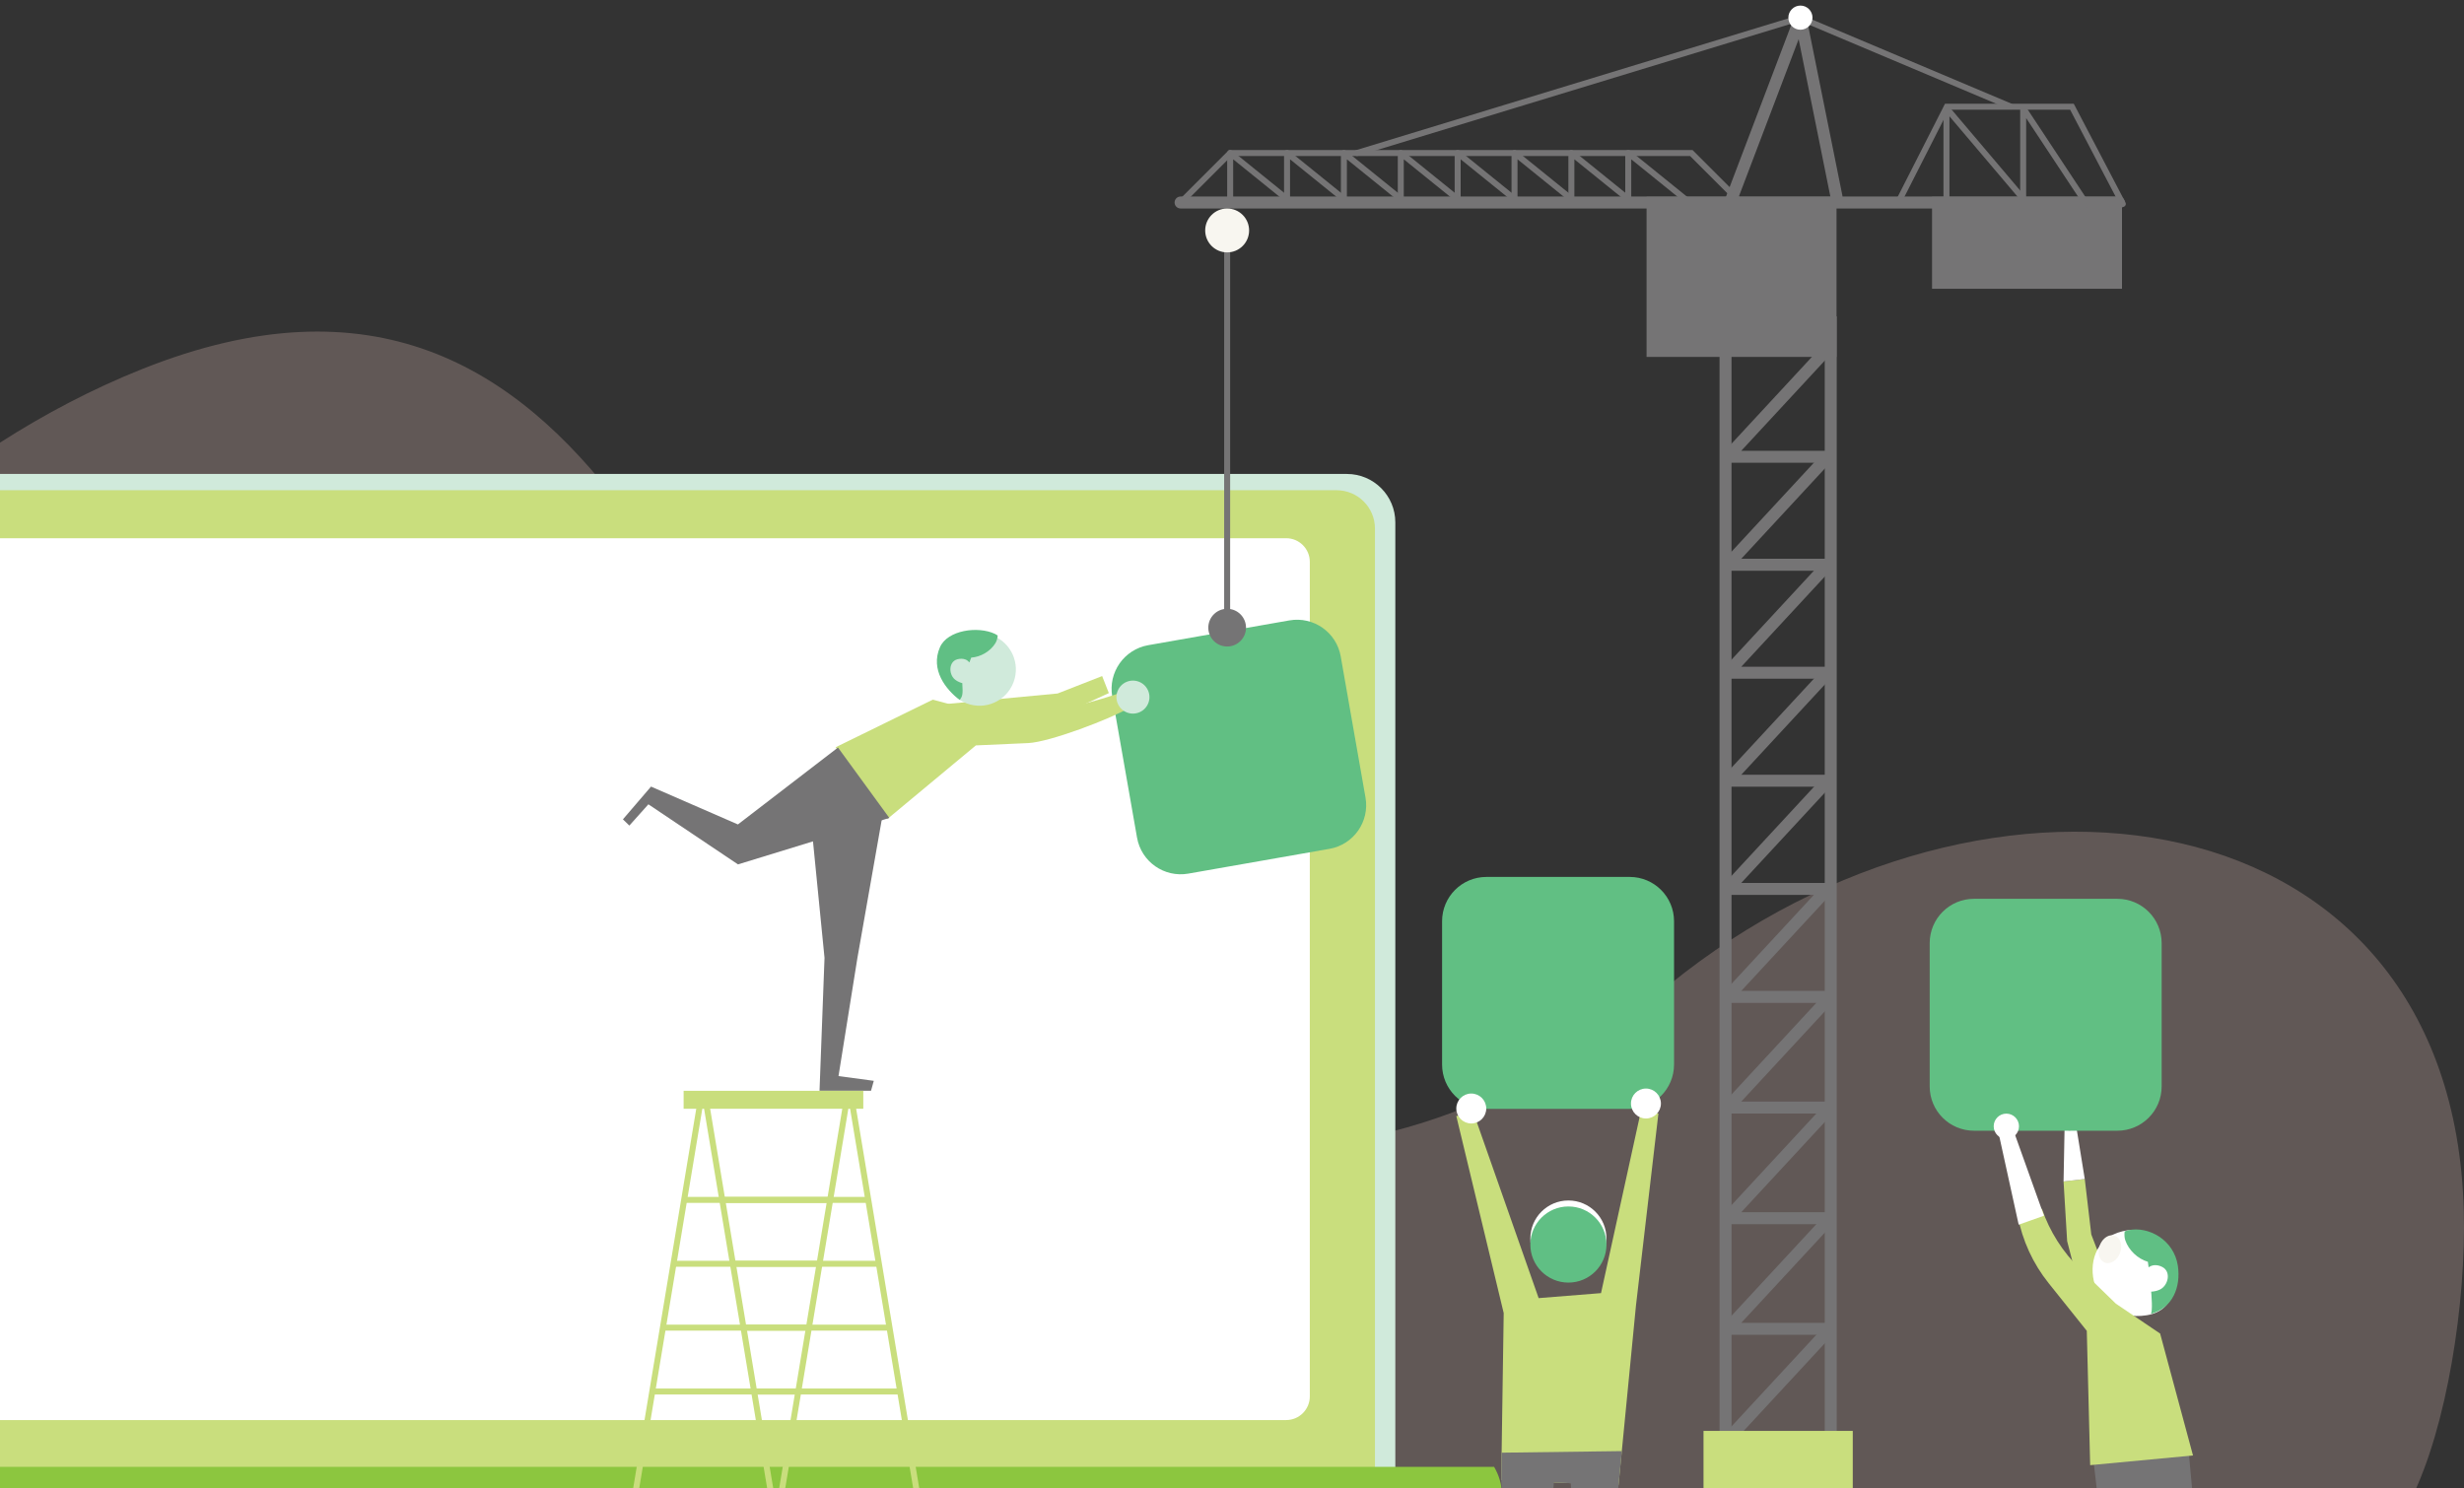<?xml version="1.0" encoding="UTF-8" standalone="no"?>
<!-- Created with Inkscape (http://www.inkscape.org/) -->

<svg
   xmlns:dc="http://purl.org/dc/elements/1.1/"
   xmlns:cc="http://creativecommons.org/ns#"
   xmlns:rdf="http://www.w3.org/1999/02/22-rdf-syntax-ns#"
   xmlns:svg="http://www.w3.org/2000/svg"
   xmlns="http://www.w3.org/2000/svg"
   xmlns:xlink="http://www.w3.org/1999/xlink"
   xmlns:sodipodi="http://sodipodi.sourceforge.net/DTD/sodipodi-0.dtd"
   xmlns:inkscape="http://www.inkscape.org/namespaces/inkscape"
   width="440.712"
   height="266.232"
   viewBox="0 0 440.712 266.232"
   id="svg2"
   version="1.1"
   inkscape:version="0.91 r13725"
   sodipodi:docname="graphic-6.svg">
  <rect x="0" y="0" width="440.712" height="266.232" fill="#333333" stroke="none"/>
  <defs
     id="defs4">
    <clipPath
       clipPathUnits="userSpaceOnUse"
       id="clipPath80">
      <path
         d="m 471.224,2000.53 47.741,0 0,-10.23 -47.741,0 0,10.23 z"
         id="path82"
         inkscape:connector-curvature="0" />
    </clipPath>
    <clipPath
       clipPathUnits="userSpaceOnUse"
       id="clipPath96">
      <path
         d="m 524.665,1986.71 83.839,0 0,-17.96 -83.839,0 0,17.96 z"
         id="path98"
         inkscape:connector-curvature="0" />
    </clipPath>
    <clipPath
       clipPathUnits="userSpaceOnUse"
       id="clipPath2632">
      <path
         d="m -39.268,2045.85 176.272,0 0,-37.78 -176.272,0 0,37.78 z"
         id="path2634"
         inkscape:connector-curvature="0" />
    </clipPath>
    <clipPath
       clipPathUnits="userSpaceOnUse"
       id="clipPath2648">
      <path
         d="m 448.711,2119.59 117.353,0 0,-25.15 -117.353,0 0,25.15 z"
         id="path2650"
         inkscape:connector-curvature="0" />
    </clipPath>
    <clipPath
       clipPathUnits="userSpaceOnUse"
       id="clipPath2664">
      <path
         d="m 78.706,2168.26 117.353,0 0,-25.15 -117.353,0 0,25.15 z"
         id="path2666"
         inkscape:connector-curvature="0" />
    </clipPath>
    <clipPath
       clipPathUnits="userSpaceOnUse"
       id="clipPath2680">
      <path
         d="m 247.766,2056.98 59.502,0 0,-12.75 -59.502,0 0,12.75 z"
         id="path2682"
         inkscape:connector-curvature="0" />
    </clipPath>
    <clipPath
       clipPathUnits="userSpaceOnUse"
       id="clipPath150">
      <path
         d="m 384.619,1909.95 147.3,0 0,-89.34 -147.3,0 0,89.34 z"
         id="path152"
         inkscape:connector-curvature="0" />
    </clipPath>
    <clipPath
       clipPathUnits="userSpaceOnUse"
       id="clipPath166">
      <path
         d="m 389.698,1927.26 161.599,0 0,-102.5 -161.599,0 0,102.5 z"
         id="path168"
         inkscape:connector-curvature="0" />
    </clipPath>
    <clipPath
       clipPathUnits="userSpaceOnUse"
       id="clipPath528">
      <path
         d="m 469.139,1892.81 38.988,0 0,-35.46 -38.988,0 0,35.46 z"
         id="path530"
         inkscape:connector-curvature="0" />
    </clipPath>
    <clipPath
       clipPathUnits="userSpaceOnUse"
       id="clipPath900">
      <path
         d="m 67.123,1496.35 12.295,0 0,-14.44 -12.295,0 0,14.44 z"
         id="path902"
         inkscape:connector-curvature="0" />
    </clipPath>
    <clipPath
       clipPathUnits="userSpaceOnUse"
       id="clipPath928">
      <path
         d="m 79.229,1482.75 12.295,0 0,-10.54 -12.295,0 0,10.54 z"
         id="path930"
         inkscape:connector-curvature="0" />
    </clipPath>
    <clipPath
       clipPathUnits="userSpaceOnUse"
       id="clipPath980">
      <path
         d="m 91.227,1496.28 12.295,0 0,-10.54 -12.295,0 0,10.54 z"
         id="path982"
         inkscape:connector-curvature="0" />
    </clipPath>
    <clipPath
       clipPathUnits="userSpaceOnUse"
       id="clipPath1008">
      <path
         d="m 103.009,1482.75 12.294,0 0,-10.54 -12.294,0 0,10.54 z"
         id="path1010"
         inkscape:connector-curvature="0" />
    </clipPath>
    <clipPath
       clipPathUnits="userSpaceOnUse"
       id="clipPath1072">
      <path
         d="m 67.123,1538.39 12.295,0 0,-14.43 -12.295,0 0,14.43 z"
         id="path1074"
         inkscape:connector-curvature="0" />
    </clipPath>
    <clipPath
       clipPathUnits="userSpaceOnUse"
       id="clipPath1100">
      <path
         d="m 79.229,1524.79 12.295,0 0,-10.54 -12.295,0 0,10.54 z"
         id="path1102"
         inkscape:connector-curvature="0" />
    </clipPath>
    <clipPath
       clipPathUnits="userSpaceOnUse"
       id="clipPath1152">
      <path
         d="m 91.227,1538.32 12.295,0 0,-10.54 -12.295,0 0,10.54 z"
         id="path1154"
         inkscape:connector-curvature="0" />
    </clipPath>
    <clipPath
       clipPathUnits="userSpaceOnUse"
       id="clipPath1180">
      <path
         d="m 103.009,1524.79 12.294,0 0,-10.54 -12.294,0 0,10.54 z"
         id="path1182"
         inkscape:connector-curvature="0" />
    </clipPath>
    <clipPath
       clipPathUnits="userSpaceOnUse"
       id="clipPath1244">
      <path
         d="m 67.123,1580.44 12.295,0 0,-14.44 -12.295,0 0,14.44 z"
         id="path1246"
         inkscape:connector-curvature="0" />
    </clipPath>
    <clipPath
       clipPathUnits="userSpaceOnUse"
       id="clipPath1272">
      <path
         d="m 79.229,1566.84 12.295,0 0,-10.54 -12.295,0 0,10.54 z"
         id="path1274"
         inkscape:connector-curvature="0" />
    </clipPath>
    <clipPath
       clipPathUnits="userSpaceOnUse"
       id="clipPath1324">
      <path
         d="m 91.227,1580.36 12.295,0 0,-10.54 -12.295,0 0,10.54 z"
         id="path1326"
         inkscape:connector-curvature="0" />
    </clipPath>
    <clipPath
       clipPathUnits="userSpaceOnUse"
       id="clipPath1352">
      <path
         d="m 103.009,1566.84 12.294,0 0,-10.54 -12.294,0 0,10.54 z"
         id="path1354"
         inkscape:connector-curvature="0" />
    </clipPath>
    <clipPath
       clipPathUnits="userSpaceOnUse"
       id="clipPath900-3">
      <path
         d="m 67.123,1496.35 12.295,0 0,-14.44 -12.295,0 0,14.44 z"
         id="path902-6"
         inkscape:connector-curvature="0" />
    </clipPath>
    <clipPath
       clipPathUnits="userSpaceOnUse"
       id="clipPath928-7">
      <path
         d="m 79.229,1482.75 12.295,0 0,-10.54 -12.295,0 0,10.54 z"
         id="path930-5"
         inkscape:connector-curvature="0" />
    </clipPath>
    <clipPath
       clipPathUnits="userSpaceOnUse"
       id="clipPath980-3">
      <path
         d="m 91.227,1496.28 12.295,0 0,-10.54 -12.295,0 0,10.54 z"
         id="path982-5"
         inkscape:connector-curvature="0" />
    </clipPath>
    <clipPath
       clipPathUnits="userSpaceOnUse"
       id="clipPath1008-6">
      <path
         d="m 103.009,1482.75 12.294,0 0,-10.54 -12.294,0 0,10.54 z"
         id="path1010-2"
         inkscape:connector-curvature="0" />
    </clipPath>
    <clipPath
       clipPathUnits="userSpaceOnUse"
       id="clipPath1072-9">
      <path
         d="m 67.123,1538.39 12.295,0 0,-14.43 -12.295,0 0,14.43 z"
         id="path1074-1"
         inkscape:connector-curvature="0" />
    </clipPath>
    <clipPath
       clipPathUnits="userSpaceOnUse"
       id="clipPath1100-2">
      <path
         d="m 79.229,1524.79 12.295,0 0,-10.54 -12.295,0 0,10.54 z"
         id="path1102-7"
         inkscape:connector-curvature="0" />
    </clipPath>
    <clipPath
       clipPathUnits="userSpaceOnUse"
       id="clipPath1152-0">
      <path
         d="m 91.227,1538.32 12.295,0 0,-10.54 -12.295,0 0,10.54 z"
         id="path1154-9"
         inkscape:connector-curvature="0" />
    </clipPath>
    <clipPath
       clipPathUnits="userSpaceOnUse"
       id="clipPath1180-3">
      <path
         d="m 103.009,1524.79 12.294,0 0,-10.54 -12.294,0 0,10.54 z"
         id="path1182-6"
         inkscape:connector-curvature="0" />
    </clipPath>
    <clipPath
       clipPathUnits="userSpaceOnUse"
       id="clipPath1244-0">
      <path
         d="m 67.123,1580.44 12.295,0 0,-14.44 -12.295,0 0,14.44 z"
         id="path1246-6"
         inkscape:connector-curvature="0" />
    </clipPath>
    <clipPath
       clipPathUnits="userSpaceOnUse"
       id="clipPath1272-2">
      <path
         d="m 79.229,1566.84 12.295,0 0,-10.54 -12.295,0 0,10.54 z"
         id="path1274-6"
         inkscape:connector-curvature="0" />
    </clipPath>
    <clipPath
       clipPathUnits="userSpaceOnUse"
       id="clipPath1324-1">
      <path
         d="m 91.227,1580.36 12.295,0 0,-10.54 -12.295,0 0,10.54 z"
         id="path1326-8"
         inkscape:connector-curvature="0" />
    </clipPath>
    <clipPath
       clipPathUnits="userSpaceOnUse"
       id="clipPath1352-7">
      <path
         d="m 103.009,1566.84 12.294,0 0,-10.54 -12.294,0 0,10.54 z"
         id="path1354-9"
         inkscape:connector-curvature="0" />
    </clipPath>
    <clipPath
       clipPathUnits="userSpaceOnUse"
       id="clipPath2028">
      <path
         d="m 23.322,901.715 317.174,0 0,203.501 -317.174,0 0,-203.501 z"
         id="path2030"
         inkscape:connector-curvature="0" />
    </clipPath>
    <clipPath
       clipPathUnits="userSpaceOnUse"
       id="clipPath1522">
      <path
         d="m 569.122,665.336 c -3.744,-1.143 -6.744,-3.948 -9.265,-6.94 l 0,0 c -2.522,-2.994 -4.727,-6.279 -7.624,-8.913 l 0,0 c -3.799,-3.45 -8.831,-5.853 -11.162,-10.425 l 0,0 c -2.497,-4.9 -1.247,-11.171 -4.133,-15.852 l 0,0 c -2.425,-3.935 -7.135,-5.735 -10.602,-8.794 l 0,0 c -5.013,-4.422 -7.207,-11.793 -5.429,-18.238 l 0,0 c 1.779,-6.445 6.558,-13.189 13.129,-14.416 l 0,0 c 4.767,-6.29 13.641,-9.121 21.17,-6.752 l 0,0 c 7.526,2.37 13.181,9.772 13.485,17.659 l 0,0 c 0.128,3.313 -0.572,6.797 0.742,9.843 l 0,0 c 2.1,4.879 8.388,6.553 11.305,10.992 l 0,0 c 2.785,4.242 1.822,9.885 0.169,14.683 l 0,0 c -1.652,4.8 -3.928,9.638 -3.453,14.693 l 0,0 c 0.314,3.343 1.817,6.441 2.762,9.661 l 0,0 c 0.948,3.222 1.272,6.934 -0.582,9.733 l 0,0 c -1.58,2.383 -4.463,3.53 -7.362,3.53 l 0,0 c -1.069,0 -2.141,-0.156 -3.15,-0.464"
         id="path1524"
         inkscape:connector-curvature="0" />
    </clipPath>
    <linearGradient
       x1="0"
       y1="0"
       x2="1"
       y2="0"
       gradientUnits="userSpaceOnUse"
       gradientTransform="matrix(62.203,0,0,-62.203,520.297,619.987)"
       spreadMethod="pad"
       id="linearGradient1530">
      <stop
         style="stop-opacity:1;stop-color:#99d2aa"
         offset="0"
         id="stop1532" />
      <stop
         style="stop-opacity:1;stop-color:#6cc5a6"
         offset="1"
         id="stop1534" />
    </linearGradient>
    <clipPath
       clipPathUnits="userSpaceOnUse"
       id="clipPath2248">
      <path
         d="m 316.012,622.07 c -14.913,-7.101 -24.588,-26.299 -24.033,-43.11 l 0,0 259.194,0.081 c -1.336,11.793 -5.641,21.796 -14.218,29.795 l 0,0 c -8.579,8.001 -21.591,11.507 -32.277,6.864 l 0,0 c -10.777,-4.682 -18.584,-16.814 -30.286,-17.185 l 0,0 c -6.207,-0.195 -12.081,3.13 -18.286,3.291 l 0,0 c -3.852,0.099 -7.627,-1.02 -11.383,-2.139 l 0,0 c -4.516,-1.344 -9.006,-2.69 -13.575,-1.917 l 0,0 c -11.302,1.907 -18.752,16.045 -30.187,15.372 l 0,0 c -8.57,-0.504 -15.451,-9.521 -23.982,-8.523 l 0,0 c -6.088,0.713 -10.328,6.227 -14.883,10.42 l 0,0 c -7.752,7.134 -18.201,10.91 -28.612,10.91 l 0,0 c -6.012,0 -12.012,-1.259 -17.472,-3.859"
         id="path2250"
         inkscape:connector-curvature="0" />
    </clipPath>
    <mask
       maskUnits="userSpaceOnUse"
       x="0"
       y="0"
       width="1"
       height="1"
       id="mask2268">
      <g
         id="g2270">
        <g
           clip-path="url(#clipPath2256)"
           id="g2272">
          <g
             id="g2274">
            <g
               id="g2276">
              <path
                 d="m -32768,32767 65535,0 0,-65535 -65535,0 0,65535 z"
                 style="fill:url(#linearGradient2260);stroke:none"
                 id="path2278"
                 inkscape:connector-curvature="0" />
            </g>
          </g>
        </g>
      </g>
    </mask>
    <clipPath
       clipPathUnits="userSpaceOnUse"
       id="clipPath2256">
      <path
         d="m -32768,32767 65535,0 0,-65535 -65535,0 0,65535 z"
         id="path2258"
         inkscape:connector-curvature="0" />
    </clipPath>
    <linearGradient
       x1="0"
       y1="0"
       x2="1"
       y2="0"
       gradientUnits="userSpaceOnUse"
       gradientTransform="matrix(-2.978,-52.116,-52.116,2.978,424.921,639.052)"
       spreadMethod="pad"
       id="linearGradient2260">
      <stop
         style="stop-opacity:0;stop-color:#ffffff"
         offset="0"
         id="stop2262" />
      <stop
         style="stop-opacity:1;stop-color:#ffffff"
         offset="0.999"
         id="stop2264" />
      <stop
         style="stop-opacity:1;stop-color:#ffffff"
         offset="1"
         id="stop2266" />
    </linearGradient>
    <clipPath
       clipPathUnits="userSpaceOnUse"
       id="clipPath2298">
      <path
         d="m 0,2176.962 595.276,0 L 595.276,0 0,0 0,2176.962 Z"
         id="path2300"
         inkscape:connector-curvature="0" />
    </clipPath>
    <clipPath
       clipPathUnits="userSpaceOnUse"
       id="clipPath2306">
      <path
         d="m 297.79,645.159 253.405,0 0,-66.118 -253.405,0 0,66.118 z"
         id="path2308"
         inkscape:connector-curvature="0" />
    </clipPath>
    <clipPath
       clipPathUnits="userSpaceOnUse"
       id="clipPath2310">
      <path
         d="m 551.173,579.041 c 0.544,22.843 -8.71,51.226 -23.29,60.874 -14.58,9.649 -33.095,5.712 -45.047,-9.58 -4.453,-5.697 -8.598,-13.189 -14.55,-14.156 -8.338,-1.358 -15.064,10.892 -23.443,11.579 -11.176,0.914 -18.46,-18.296 -29.505,-20.888 -8.184,-1.92 -16.106,5.81 -24.397,5.512 -6.067,-0.219 -11.809,-4.736 -17.876,-4.471 -11.441,0.503 -19.071,16.988 -29.606,23.35 -10.445,6.307 -23.165,1.544 -31.551,-9.325 -8.386,-10.87 -12.813,-26.873 -14.118,-42.895 l 253.383,0 z"
         id="path2312"
         inkscape:connector-curvature="0" />
    </clipPath>
    <mask
       maskUnits="userSpaceOnUse"
       x="0"
       y="0"
       width="1"
       height="1"
       id="mask2326">
      <g
         id="g2328">
        <g
           clip-path="url(#clipPath2314)"
           id="g2330">
          <g
             id="g2332">
            <g
               id="g2334">
              <path
                 d="m -32768,32767 65535,0 0,-65535 -65535,0 0,65535 z"
                 style="fill:url(#linearGradient2318);stroke:none"
                 id="path2336"
                 inkscape:connector-curvature="0" />
            </g>
          </g>
        </g>
      </g>
    </mask>
    <clipPath
       clipPathUnits="userSpaceOnUse"
       id="clipPath2314">
      <path
         d="m -32768,32767 65535,0 0,-65535 -65535,0 0,65535 z"
         id="path2316"
         inkscape:connector-curvature="0" />
    </clipPath>
    <linearGradient
       x1="0"
       y1="0"
       x2="1"
       y2="0"
       gradientUnits="userSpaceOnUse"
       gradientTransform="matrix(253.406,0,0,-253.406,297.79,612.1)"
       spreadMethod="pad"
       id="linearGradient2318">
      <stop
         style="stop-opacity:0;stop-color:#ffffff"
         offset="0"
         id="stop2320" />
      <stop
         style="stop-opacity:1;stop-color:#ffffff"
         offset="0.999"
         id="stop2322" />
      <stop
         style="stop-opacity:1;stop-color:#ffffff"
         offset="1"
         id="stop2324" />
    </linearGradient>
    <linearGradient
       x1="0"
       y1="0"
       x2="1"
       y2="0"
       gradientUnits="userSpaceOnUse"
       gradientTransform="matrix(316.757,0,0,316.757,34.377,980.028)"
       spreadMethod="pad"
       id="linearGradient2338"
       xlink:href="#linearGradient2404">
      <stop
         style="stop-opacity:1;stop-color:#ffffff"
         offset="0"
         id="stop2340" />
      <stop
         style="stop-opacity:1;stop-color:#39b54a"
         offset="0.999"
         id="stop2342" />
      <stop
         style="stop-opacity:1;stop-color:#39b54a"
         offset="1"
         id="stop2344" />
    </linearGradient>
    <clipPath
       clipPathUnits="userSpaceOnUse"
       id="clipPath2368">
      <path
         d="m 396.283,725.782 -4.556,-149.195 33.819,0 -5.317,150.264 -23.946,-1.069 z"
         id="path2370"
         inkscape:connector-curvature="0" />
    </clipPath>
    <mask
       maskUnits="userSpaceOnUse"
       x="0"
       y="0"
       width="1"
       height="1"
       id="mask2388">
      <g
         id="g2390">
        <g
           clip-path="url(#clipPath2376)"
           id="g2392">
          <g
             id="g2394">
            <g
               id="g2396">
              <path
                 d="m -32768,32767 65535,0 0,-65535 -65535,0 0,65535 z"
                 style="fill:url(#linearGradient2380);stroke:none"
                 id="path2398"
                 inkscape:connector-curvature="0" />
            </g>
          </g>
        </g>
      </g>
    </mask>
    <clipPath
       clipPathUnits="userSpaceOnUse"
       id="clipPath2376">
      <path
         d="m -32768,32767 65535,0 0,-65535 -65535,0 0,65535 z"
         id="path2378"
         inkscape:connector-curvature="0" />
    </clipPath>
    <linearGradient
       x1="0"
       y1="0"
       x2="1"
       y2="0"
       gradientUnits="userSpaceOnUse"
       gradientTransform="matrix(6.69,95.329,95.329,-6.69,405.441,573.194)"
       spreadMethod="pad"
       id="linearGradient2380">
      <stop
         style="stop-opacity:0;stop-color:#ffffff"
         offset="0"
         id="stop2382" />
      <stop
         style="stop-opacity:1;stop-color:#ffffff"
         offset="0.999"
         id="stop2384" />
      <stop
         style="stop-opacity:1;stop-color:#ffffff"
         offset="1"
         id="stop2386" />
    </linearGradient>
    <linearGradient
       x1="0"
       y1="0"
       x2="1"
       y2="0"
       gradientUnits="userSpaceOnUse"
       gradientTransform="matrix(8.362,-119.161,119.161,8.362,168.941,1028.66)"
       spreadMethod="pad"
       id="linearGradient2404">
      <stop
         style="stop-opacity:1;stop-color:#ffffff"
         offset="0"
         id="stop2406" />
      <stop
         style="stop-opacity:1;stop-color:#c1dc7e"
         offset="0.999"
         id="stop2408" />
      <stop
         style="stop-opacity:1;stop-color:#c1dc7e"
         offset="1"
         id="stop2410" />
    </linearGradient>
    <clipPath
       clipPathUnits="userSpaceOnUse"
       id="clipPath2418">
      <path
         d="m 397.708,731.286 c 0,0 2.365,-27.327 11.458,-32.171 l 0,0 c 0,0 6.978,4.262 10.503,32.171 l 0,0 -21.961,0 z"
         id="path2420"
         inkscape:connector-curvature="0" />
    </clipPath>
    <linearGradient
       x1="0"
       y1="0"
       x2="1"
       y2="0"
       gradientUnits="userSpaceOnUse"
       gradientTransform="matrix(-1.094,-31.071,-31.071,1.094,408.812,734.781)"
       spreadMethod="pad"
       id="linearGradient2426">
      <stop
         style="stop-opacity:1;stop-color:#fade57"
         offset="0"
         id="stop2428" />
      <stop
         style="stop-opacity:1;stop-color:#fade57"
         offset="0.1"
         id="stop2430" />
      <stop
         style="stop-opacity:1;stop-color:#e86a76"
         offset="1"
         id="stop2432" />
    </linearGradient>
    <clipPath
       clipPathUnits="userSpaceOnUse"
       id="clipPath2440">
      <path
         d="m 0,2176.962 595.276,0 L 595.276,0 0,0 0,2176.962 Z"
         id="path2442"
         inkscape:connector-curvature="0" />
    </clipPath>
    <clipPath
       clipPathUnits="userSpaceOnUse"
       id="clipPath2456">
      <path
         d="m 403.544,843.622 c -8.657,-8.014 -23.59,-27.786 -22.216,-68.083 l 0,0 c 0.089,-2.593 0.473,-5.176 1.124,-7.689 l 0,0 9.479,-36.564 32.712,0 c 0,0 8.364,30.091 10.11,37.769 l 0,0 c 4.461,19.595 -1.872,56.377 -18.823,74.272 l 0,0 c -1.699,1.795 -3.988,2.687 -6.291,2.687 l 0,0 c -2.182,0 -4.376,-0.8 -6.095,-2.392"
         id="path2458"
         inkscape:connector-curvature="0" />
    </clipPath>
    <clipPath
       clipPathUnits="userSpaceOnUse"
       id="clipPath2496">
      <path
         d="m 391.508,733.737 34.618,0 0,-1.456 -34.618,0 0,1.456 z"
         id="path2498"
         inkscape:connector-curvature="0" />
    </clipPath>
    <clipPath
       clipPathUnits="userSpaceOnUse"
       id="clipPath2512">
      <path
         d="m 390.178,736.618 35.45,0 0,-1.382 -35.45,0 0,1.382 z"
         id="path2514"
         inkscape:connector-curvature="0" />
    </clipPath>
    <clipPath
       clipPathUnits="userSpaceOnUse"
       id="clipPath2552">
      <path
         d="m 398.467,797.91 18.172,0 0,-13.233 -18.172,0 0,13.233 z"
         id="path2554"
         inkscape:connector-curvature="0" />
    </clipPath>
    <clipPath
       clipPathUnits="userSpaceOnUse"
       id="clipPath2700">
      <path
         d="m 0,2176.962 595.276,0 L 595.276,0 0,0 0,2176.962 Z"
         id="path2702"
         inkscape:connector-curvature="0" />
    </clipPath>
    <clipPath
       clipPathUnits="userSpaceOnUse"
       id="clipPath2220">
      <path
         d="m 0,2176.962 595.276,0 L 595.276,0 0,0 0,2176.962 Z"
         id="path2222"
         inkscape:connector-curvature="0" />
    </clipPath>
  </defs>
  <sodipodi:namedview
     id="base"
     pagecolor="#ffffff"
     bordercolor="#666666"
     borderopacity="1.0"
     inkscape:pageopacity="0.0"
     inkscape:pageshadow="2"
     inkscape:zoom="0.98994949"
     inkscape:cx="218.89774"
     inkscape:cy="67.284278"
     inkscape:document-units="px"
     inkscape:current-layer="layer1"
     showgrid="false"
     units="px"
     inkscape:window-width="1873"
     inkscape:window-height="1056"
     inkscape:window-x="47"
     inkscape:window-y="24"
     inkscape:window-maximized="1" />
  <g
     inkscape:label="Layer 1"
     inkscape:groupmode="layer"
     id="layer1"
     transform="translate(0,-786.13)">
    <g
       id="g2494"
       transform="matrix(1.25,0,0,-1.25,-337.86,1745.153)" />
    <g
       id="g2510"
       transform="matrix(1.25,0,0,-1.25,-337.86,1745.153)" />
    <g
       id="g2550"
       transform="matrix(1.25,0,0,-1.25,-337.86,1745.153)" />
    <g
       transform="matrix(1.25,0,0,-1.25,3.7671463e-5,1425.337)"
       id="g14860">
      <g
         style="fill:#615856;fill-opacity:1"
         transform="translate(352.538,338.133)"
         id="g1570">
        <path
           inkscape:connector-curvature="0"
           id="path1572"
           style="fill:#615856;fill-opacity:1;fill-rule:nonzero;stroke:none"
           d="m 0,0 c -1.647,59.948 -68.087,69.331 -113.661,32.32 -45.574,-37.011 -89.501,-26.064 -113.111,5.213 -23.611,31.277 -39.348,109.28 -105.425,82.884 -7.13,-2.849 -13.908,-6.41 -20.341,-10.53 l 0,-150.651 344.998,-0.54 C -2.42,-31.043 0.362,-13.177 0,0" />
      </g>
      <g
         id="g2216">
        <g
           clip-path="url(#clipPath2220)"
           id="g2218">
          <g
             transform="translate(192.726,293.288)"
             id="g2224">
            <path
               inkscape:connector-curvature="0"
               id="path2226"
               style="fill:#d0eadb;fill-opacity:1;fill-rule:nonzero;stroke:none"
               d="m 0,0 -207.554,0 c -3.826,0 -6.928,3.102 -6.928,6.928 l 0,136.392 c 0,3.826 3.102,6.928 6.928,6.928 l 207.554,0 c 3.826,0 6.928,-3.102 6.928,-6.928 l 0,-136.392 C 6.928,3.102 3.826,0 0,0" />
          </g>
          <g
             transform="translate(191.249,295.261)"
             id="g2228">
            <path
               inkscape:connector-curvature="0"
               id="path2230"
               style="fill:#c9de7d;fill-opacity:1;fill-rule:nonzero;stroke:none"
               d="m 0,0 -204.601,0 c -3.033,0 -5.491,2.458 -5.491,5.49 l 0,134.966 c 0,3.032 2.458,5.491 5.491,5.491 l 204.601,0 c 3.033,0 5.491,-2.459 5.491,-5.491 L 5.491,5.49 C 5.491,2.458 3.033,0 0,0" />
          </g>
          <g
             transform="translate(184.035,308.139)"
             id="g2232">
            <path
               inkscape:connector-curvature="0"
               id="path2234"
               style="fill:#ffffff;fill-opacity:1;fill-rule:nonzero;stroke:none"
               d="m 0,0 -190.172,0 c -1.869,0 -3.383,1.515 -3.383,3.383 l 0,119.434 c 0,1.87 1.514,3.384 3.383,3.384 l 190.172,0 c 1.869,0 3.383,-1.514 3.383,-3.384 l 0,-119.434 C 3.383,1.515 1.869,0 0,0" />
          </g>
          <g
             transform="translate(-35.889,301.445)"
             id="g2236">
            <path
               inkscape:connector-curvature="0"
               id="path2238"
               style="fill:#8cc63f;fill-opacity:1;fill-rule:nonzero;stroke:none"
               d="m 0,0 c -0.686,-1.175 -1.111,-2.501 -1.111,-3.933 0,-4.586 3.998,-8.302 8.929,-8.302 l 234.039,0 c 4.932,0 8.93,3.716 8.93,8.302 0,1.432 -0.426,2.758 -1.112,3.933 L 0,0 Z" />
          </g>
          <g
             transform="translate(-35.889,293.58)"
             id="g2240">
            <path
               inkscape:connector-curvature="0"
               id="path2242"
               style="fill:#006838;fill-opacity:1;fill-rule:nonzero;stroke:none"
               d="m 0,0 c 1.511,-2.591 4.426,-4.37 7.818,-4.37 l 234.039,0 c 3.393,0 6.307,1.779 7.818,4.37 L 0,0 Z" />
          </g>
        </g>
      </g>
      <g
         transform="translate(298.306,342.634)"
         id="g2784">
        <path
           inkscape:connector-curvature="0"
           id="path2786"
           style="fill:#c9de7d;fill-opacity:1;fill-rule:nonzero;stroke:none"
           d="m 0,0 0.934,-7.937 5.59,-14.517 -5.112,-1.573 -3.933,15.14 -0.514,8.536 L 0,0 Z" />
      </g>
      <g
         style="fill:#757475;fill-opacity:1"
         transform="translate(310.254,304.25)"
         id="g2788">
        <path
           inkscape:connector-curvature="0"
           id="path2790"
           style="fill:#757475;fill-opacity:1;fill-rule:nonzero;stroke:none"
           d="m 0,0 -2.498,-25.262 0.832,-22.208 -8.605,0 -0.462,1.655 5.898,0.786 -3.145,19.664 -2.839,24.453 L 0,0 Z" />
      </g>
      <g
         style="fill:#757475;fill-opacity:1"
         transform="translate(313.097,304.532)"
         id="g2792">
        <path
           inkscape:connector-curvature="0"
           id="path2794"
           style="fill:#757475;fill-opacity:1;fill-rule:nonzero;stroke:none"
           d="m 0,0 1.957,-21.519 13.175,-17.5 -1.573,-8.258 -3.933,0 2.359,1.769 0.394,5.31 L -0.206,-26.041 -11.61,-0.676 0,0 Z" />
      </g>
      <g
         transform="translate(295.271,342.283)"
         id="g2796">
        <path
           inkscape:connector-curvature="0"
           id="path2798"
           style="fill:#ffffff;fill-opacity:1;fill-rule:nonzero;stroke:none"
           d="M 0,0 0.153,8.003 1.762,8.204 3.035,0.351 0,0 Z" />
      </g>
      <g
         transform="translate(310.915,331.196)"
         id="g2800">
        <path
           inkscape:connector-curvature="0"
           id="path2802"
           style="fill:#ffffff;fill-opacity:1;fill-rule:nonzero;stroke:none"
           d="m 0,0 c 0.594,-2.91 0.626,-7.359 -3.742,-8.061 -4.333,-0.695 -6.946,2.052 -7.58,4.954 -0.635,2.901 0.438,6.633 4.921,7.211 C -3.456,4.485 -0.474,2.327 0,0" />
      </g>
      <g
         style="fill:#60bf84;fill-opacity:1"
         transform="translate(307.775,323.336)"
         id="g2804">
        <path
           inkscape:connector-curvature="0"
           id="path2806"
           style="fill:#60bf84;fill-opacity:1;fill-rule:nonzero;stroke:none"
           d="m 0,0 c 3.117,0.839 4.301,3.846 3.851,6.88 -0.55,3.713 -4.211,5.72 -7.113,5.086 -0.175,-0.039 -0.333,-0.11 -0.5,-0.164 -0.057,-0.449 -0.033,-0.915 0.096,-1.283 0.497,-1.434 1.773,-2.631 3.227,-3.071 0,0 0.91,-6.508 0.439,-7.448" />
      </g>
      <g
         transform="translate(308.138,330.289)"
         id="g2808">
        <path
           inkscape:connector-curvature="0"
           id="path2810"
           style="fill:#ffffff;fill-opacity:1;fill-rule:nonzero;stroke:none"
           d="m 0,0 c 0.441,0.064 0.897,-0.046 1.289,-0.259 1.262,-0.688 0.818,-2.58 -0.295,-3.179 -0.36,-0.194 -0.766,-0.288 -1.173,-0.327 -0.352,-0.033 -0.728,-0.022 -1.03,0.162 -0.292,0.18 -0.475,0.503 -0.54,0.839 -0.066,0.336 -0.027,0.685 0.047,1.019 C -1.534,-0.983 -0.799,-0.117 0,0" />
      </g>
      <g
         transform="translate(303.356,332.047)"
         id="g2812">
        <path
           inkscape:connector-curvature="0"
           id="path2814"
           style="fill:#f8f6f0;fill-opacity:1;fill-rule:nonzero;stroke:none"
           d="m 0,0 c -0.397,-1.063 -1.369,-1.683 -2.172,-1.383 -0.803,0.3 -1.131,1.404 -0.734,2.468 0.396,1.062 1.369,1.682 2.172,1.383 C 0.067,2.168 0.396,1.063 0,0" />
      </g>
      <g
         transform="translate(297.938,351.392)"
         id="g2816">
        <path
           inkscape:connector-curvature="0"
           id="path2818"
           style="fill:#8f584b;fill-opacity:1;fill-rule:nonzero;stroke:none"
           d="m 0,0 c 0,-0.999 -0.811,-1.81 -1.81,-1.81 -1,0 -1.81,0.811 -1.81,1.81 0,1 0.81,1.811 1.81,1.811 C -0.811,1.811 0,1 0,0" />
      </g>
      <g
         transform="translate(289.434,339.249)"
         id="g2820">
        <path
           inkscape:connector-curvature="0"
           id="path2822"
           style="fill:#c9de7d;fill-opacity:1;fill-rule:nonzero;stroke:none"
           d="m 0,0 2.747,-0.909 c 1.118,-3.237 2.98,-6.165 5.435,-8.552 l 5.143,-4.996 6.331,-4.276 4.703,-17.446 -14.713,-1.387 -0.485,19.222 -5.463,6.828 c -2.245,2.808 -3.765,6.125 -4.425,9.66 L 0,0 Z" />
      </g>
      <g
         transform="translate(282.459,382.735)"
         id="g2824">
        <path
           inkscape:connector-curvature="0"
           id="path2826"
           style="fill:#61bf83;fill-opacity:1;fill-rule:nonzero;stroke:none"
           d="m 0,0 20.506,0 c 3.503,0 6.343,-2.839 6.343,-6.343 l 0,-20.506 c 0,-3.503 -2.84,-6.342 -6.343,-6.342 l -20.506,0 c -3.503,0 -6.343,2.839 -6.343,6.342 l 0,20.506 C -6.343,-2.839 -3.503,0 0,0" />
      </g>
      <g
         transform="translate(288.894,350.181)"
         id="g2828">
        <path
           inkscape:connector-curvature="0"
           id="path2830"
           style="fill:#ffffff;fill-opacity:1;fill-rule:nonzero;stroke:none"
           d="m 0,0 c 0,-1 -0.81,-1.81 -1.81,-1.81 -0.999,0 -1.809,0.81 -1.809,1.81 0,0.999 0.81,1.81 1.809,1.81 C -0.81,1.81 0,0.999 0,0" />
      </g>
      <g
         transform="translate(292.469,337.381)"
         id="g2832">
        <path
           inkscape:connector-curvature="0"
           id="path2834"
           style="fill:#ffffff;fill-opacity:1;fill-rule:nonzero;stroke:none"
           d="M 0,0 -3.619,-1.284 -6.528,11.972 -4.452,12.443 0,0 Z" />
      </g>
      <g
         transform="translate(164.3,419.032)"
         id="g2836">
        <path
           inkscape:connector-curvature="0"
           id="path2838"
           style="fill:#61bf83;fill-opacity:1;fill-rule:nonzero;stroke:none"
           d="m 0,0 20.197,3.546 c 3.45,0.605 6.738,-1.7 7.344,-5.15 l 3.546,-20.198 c 0.605,-3.45 -1.7,-6.738 -5.15,-7.344 L 5.74,-32.691 c -3.451,-0.607 -6.739,1.7 -7.344,5.15 L -5.15,-7.345 C -5.756,-3.895 -3.45,-0.606 0,0" />
      </g>
      <g
         style="fill:#757475;fill-opacity:1"
         transform="translate(262.048,304.501)"
         id="g2840">
        <path
           inkscape:connector-curvature="0"
           id="path2842"
           style="fill:#757475;fill-opacity:1;fill-rule:nonzero;stroke:none"
           d="m 0,0 -14.854,0 c -0.34,0 -0.649,0.202 -0.785,0.514 -0.136,0.312 -0.075,0.675 0.156,0.925 L -1.2,16.864 0.058,15.7 -12.893,1.714 0,1.714 0,0 Z" />
      </g>
      <path
         inkscape:connector-curvature="0"
         id="path2844"
         style="fill:#757475;fill-opacity:1;fill-rule:nonzero;stroke:none"
         d="m 247.76,464.387 13.339,0 0,-165.107 -13.339,0 0,165.107 z m 15.053,1.714 -16.767,0 0,-168.535 16.767,0 0,168.535 z" />
      <path
         inkscape:connector-curvature="0"
         id="path2846"
         style="fill:#c9de7d;fill-opacity:1;fill-rule:nonzero;stroke:none"
         d="m 265.109,291.281 -21.357,0 0,15.305 21.357,0 0,-15.305 z" />
      <g
         style="fill:#757475;fill-opacity:1"
         transform="translate(262.048,367.84)"
         id="g2848">
        <path
           inkscape:connector-curvature="0"
           id="path2850"
           style="fill:#757475;fill-opacity:1;fill-rule:nonzero;stroke:none"
           d="m 0,0 -14.854,0 c -0.34,0 -0.649,0.201 -0.785,0.514 -0.136,0.311 -0.075,0.674 0.156,0.925 L -1.2,16.863 0.058,15.699 -12.893,1.714 0,1.714 0,0 Z" />
      </g>
      <g
         style="fill:#757475;fill-opacity:1"
         transform="translate(262.048,352.005)"
         id="g2852">
        <path
           inkscape:connector-curvature="0"
           id="path2854"
           style="fill:#757475;fill-opacity:1;fill-rule:nonzero;stroke:none"
           d="m 0,0 -14.854,0 c -0.34,0 -0.649,0.201 -0.785,0.514 -0.136,0.312 -0.075,0.675 0.156,0.925 L -1.2,16.863 0.058,15.699 -12.893,1.714 0,1.714 0,0 Z" />
      </g>
      <g
         style="fill:#757475;fill-opacity:1"
         transform="translate(262.048,336.17)"
         id="g2856">
        <path
           inkscape:connector-curvature="0"
           id="path2858"
           style="fill:#757475;fill-opacity:1;fill-rule:nonzero;stroke:none"
           d="m 0,0 -14.854,0 c -0.34,0 -0.649,0.202 -0.785,0.515 -0.136,0.311 -0.075,0.674 0.156,0.924 L -1.2,16.864 0.058,15.7 -12.893,1.714 0,1.714 0,0 Z" />
      </g>
      <g
         style="fill:#757475;fill-opacity:1"
         transform="translate(262.048,320.336)"
         id="g2860">
        <path
           inkscape:connector-curvature="0"
           id="path2862"
           style="fill:#757475;fill-opacity:1;fill-rule:nonzero;stroke:none"
           d="m 0,0 -14.854,0 c -0.34,0 -0.649,0.201 -0.785,0.514 -0.136,0.312 -0.075,0.674 0.156,0.925 L -1.2,16.863 0.058,15.699 -12.893,1.714 0,1.714 0,0 Z" />
      </g>
      <g
         style="fill:#757475;fill-opacity:1"
         transform="translate(262.048,383.293)"
         id="g2864">
        <path
           inkscape:connector-curvature="0"
           id="path2866"
           style="fill:#757475;fill-opacity:1;fill-rule:nonzero;stroke:none"
           d="m 0,0 -14.854,0 c -0.34,0 -0.649,0.202 -0.785,0.515 -0.136,0.311 -0.075,0.674 0.156,0.924 L -1.2,16.864 0.058,15.7 -12.893,1.714 0,1.714 0,0 Z" />
      </g>
      <g
         style="fill:#757475;fill-opacity:1"
         transform="translate(262.048,398.775)"
         id="g2868">
        <path
           inkscape:connector-curvature="0"
           id="path2870"
           style="fill:#757475;fill-opacity:1;fill-rule:nonzero;stroke:none"
           d="m 0,0 -14.854,0 c -0.34,0 -0.649,0.202 -0.785,0.515 -0.136,0.311 -0.075,0.674 0.156,0.924 L -1.2,16.864 0.058,15.7 -12.893,1.714 0,1.714 0,0 Z" />
      </g>
      <g
         style="fill:#757475;fill-opacity:1"
         transform="translate(262.048,414.231)"
         id="g2872">
        <path
           inkscape:connector-curvature="0"
           id="path2874"
           style="fill:#757475;fill-opacity:1;fill-rule:nonzero;stroke:none"
           d="m 0,0 -14.854,0 c -0.34,0 -0.649,0.201 -0.785,0.514 -0.136,0.312 -0.075,0.674 0.156,0.924 L -1.2,16.864 0.058,15.7 -12.893,1.714 0,1.714 0,0 Z" />
      </g>
      <g
         style="fill:#757475;fill-opacity:1"
         transform="translate(262.048,429.685)"
         id="g2876">
        <path
           inkscape:connector-curvature="0"
           id="path2878"
           style="fill:#757475;fill-opacity:1;fill-rule:nonzero;stroke:none"
           d="m 0,0 -14.854,0 c -0.34,0 -0.649,0.202 -0.785,0.514 -0.136,0.312 -0.075,0.675 0.156,0.925 L -1.2,16.864 0.058,15.7 -12.893,1.714 0,1.714 0,0 Z" />
      </g>
      <g
         style="fill:#757475;fill-opacity:1"
         transform="translate(262.048,445.139)"
         id="g2880">
        <path
           inkscape:connector-curvature="0"
           id="path2882"
           style="fill:#757475;fill-opacity:1;fill-rule:nonzero;stroke:none"
           d="m 0,0 -14.854,0 c -0.34,0 -0.649,0.202 -0.785,0.515 -0.136,0.311 -0.075,0.674 0.156,0.924 L -1.2,16.864 0.058,15.7 -12.893,1.714 0,1.714 0,0 Z" />
      </g>
      <g
         transform="translate(262.048,460.593)"
         id="g2884">
        <path
           inkscape:connector-curvature="0"
           id="path2886"
           style="fill:#4a4a4a;fill-opacity:1;fill-rule:nonzero;stroke:none"
           d="m 0,0 -14.854,0 c -0.34,0 -0.649,0.202 -0.785,0.514 -0.136,0.312 -0.075,0.675 0.156,0.925 L -1.2,16.864 0.058,15.7 -12.893,1.714 0,1.714 0,0 Z" />
      </g>
      <path
         inkscape:connector-curvature="0"
         id="path2888"
         style="fill:#757475;fill-opacity:1;fill-rule:nonzero;stroke:none"
         d="m 262.785,460.286 -27.182,0 0,22.915 27.182,0 0,-22.915 z" />
      <path
         inkscape:connector-curvature="0"
         id="path2890"
         style="fill:#757475;fill-opacity:1;fill-rule:nonzero;stroke:none"
         d="m 303.633,470.039 -27.182,0 0,13.162 27.182,0 0,-13.162 z" />
      <g
         style="fill:#757475;fill-opacity:1"
         transform="translate(303.182,481.527)"
         id="g2892">
        <path
           inkscape:connector-curvature="0"
           id="path2894"
           style="fill:#757475;fill-opacity:1;fill-rule:nonzero;stroke:none"
           d="m 0,0 -134.255,0 c -0.474,0 -0.857,0.384 -0.857,0.857 0,0.473 0.383,0.857 0.857,0.857 L 0,1.714 C 0.474,1.714 0.857,1.33 0.857,0.857 0.857,0.384 0.474,0 0,0" />
      </g>
      <path
         inkscape:connector-curvature="0"
         id="path2896"
         style="fill:#757475;fill-opacity:1;fill-rule:nonzero;stroke:none"
         d="m 176.02,422.683 -0.857,0 0,55.702 0.857,0 0,-55.702 z" />
      <path
         inkscape:connector-curvature="0"
         id="path2898"
         style="fill:#757475;fill-opacity:1;fill-rule:nonzero;stroke:none"
         d="m 272.394,287.282 -35.927,0 0,6.734 35.927,0 0,-6.734 z" />
      <g
         style="fill:#757475;fill-opacity:1"
         transform="translate(249.294,481.752)"
         id="g2900">
        <path
           inkscape:connector-curvature="0"
           id="path2902"
           style="fill:#757475;fill-opacity:1;fill-rule:nonzero;stroke:none"
           d="m 0,0 c -0.11,0 -0.219,0.041 -0.303,0.125 l -7.158,7.159 -65.631,0 -6.73,-6.73 c -0.168,-0.167 -0.439,-0.167 -0.606,0 -0.167,0.167 -0.167,0.438 0,0.605 l 6.981,6.982 66.34,0 7.41,-7.41 C 0.47,0.563 0.47,0.293 0.303,0.125 0.219,0.041 0.109,0 0,0" />
      </g>
      <g
         style="fill:#757475;fill-opacity:1"
         transform="translate(303.754,481.752)"
         id="g2904">
        <path
           inkscape:connector-curvature="0"
           id="path2906"
           style="fill:#757475;fill-opacity:1;fill-rule:nonzero;stroke:none"
           d="m 0,0 c -0.154,0 -0.304,0.083 -0.38,0.229 l -7.164,13.686 -17.374,0 -6.736,-13.253 c -0.108,-0.21 -0.366,-0.293 -0.576,-0.187 -0.211,0.107 -0.295,0.365 -0.188,0.576 l 6.975,13.721 18.418,0 L 0.379,0.627 C 0.489,0.417 0.408,0.158 0.198,0.049 0.135,0.016 0.066,0 0,0" />
      </g>
      <g
         transform="translate(178.733,478.385)"
         id="g2908">
        <path
           inkscape:connector-curvature="0"
           id="path2910"
           style="fill:#f8f6f0;fill-opacity:1;fill-rule:nonzero;stroke:none"
           d="m 0,0 c 0,-1.735 -1.407,-3.142 -3.142,-3.142 -1.735,0 -3.142,1.407 -3.142,3.142 0,1.735 1.407,3.143 3.142,3.143 C -1.407,3.143 0,1.735 0,0" />
      </g>
      <g
         style="fill:#757475;fill-opacity:1"
         transform="translate(194.169,489.042)"
         id="g2912">
        <path
           inkscape:connector-curvature="0"
           id="path2914"
           style="fill:#757475;fill-opacity:1;fill-rule:nonzero;stroke:none"
           d="m 0,0 c -0.184,0 -0.354,0.119 -0.41,0.304 -0.069,0.225 0.058,0.466 0.285,0.534 l 63.443,19.345 c 0.097,0.029 0.2,0.024 0.291,-0.015 L 93.679,7.477 C 93.897,7.386 93.999,7.134 93.907,6.916 93.815,6.697 93.563,6.596 93.346,6.687 L 63.419,19.317 0.125,0.019 C 0.083,0.006 0.042,0 0,0" />
      </g>
      <g
         style="fill:#757475;fill-opacity:1"
         transform="translate(247.631,481.694)"
         id="g2916">
        <path
           inkscape:connector-curvature="0"
           id="path2918"
           style="fill:#757475;fill-opacity:1;fill-rule:nonzero;stroke:none"
           d="M 0,0 C -0.101,0 -0.204,0.019 -0.305,0.057 -0.747,0.225 -0.969,0.72 -0.801,1.162 l 9.99,26.286 c 0.135,0.357 0.487,0.581 0.871,0.55 0.38,-0.031 0.695,-0.311 0.77,-0.686 L 15.995,1.676 C 16.088,1.212 15.787,0.76 15.323,0.667 14.86,0.576 14.408,0.874 14.314,1.338 L 9.736,24.063 0.801,0.553 C 0.671,0.211 0.345,0 0,0" />
      </g>
      <g
         transform="translate(259.348,508.838)"
         id="g2920">
        <path
           inkscape:connector-curvature="0"
           id="path2922"
           style="fill:#ffffff;fill-opacity:1;fill-rule:nonzero;stroke:none"
           d="m 0,0 c 0,-0.953 -0.773,-1.727 -1.727,-1.727 -0.954,0 -1.727,0.774 -1.727,1.727 0,0.954 0.773,1.728 1.727,1.728 C -0.773,1.728 0,0.954 0,0" />
      </g>
      <g
         style="fill:#757475;fill-opacity:1"
         transform="translate(185.136,481.67)"
         id="g2924">
        <path
           inkscape:connector-curvature="0"
           id="path2926"
           style="fill:#757475;fill-opacity:1;fill-rule:nonzero;stroke:none"
           d="m 0,0 c -0.094,0 -0.189,0.031 -0.269,0.096 l -8.415,6.801 0,-6.36 c 0,-0.236 -0.191,-0.428 -0.428,-0.428 -0.237,0 -0.429,0.192 -0.429,0.428 l 0,7.257 c 0,0.166 0.095,0.315 0.244,0.387 0.149,0.072 0.326,0.051 0.454,-0.054 L 0.27,0.762 C 0.454,0.613 0.482,0.343 0.333,0.159 0.249,0.055 0.125,0 0,0" />
      </g>
      <g
         style="fill:#757475;fill-opacity:1"
         transform="translate(193.273,481.67)"
         id="g2928">
        <path
           inkscape:connector-curvature="0"
           id="path2930"
           style="fill:#757475;fill-opacity:1;fill-rule:nonzero;stroke:none"
           d="m 0,0 c -0.094,0 -0.189,0.031 -0.269,0.096 l -8.415,6.801 0,-6.36 c 0,-0.236 -0.191,-0.428 -0.428,-0.428 -0.238,0 -0.429,0.192 -0.429,0.428 l 0,7.257 c 0,0.166 0.095,0.315 0.244,0.387 0.148,0.072 0.325,0.051 0.454,-0.054 L 0.27,0.762 C 0.454,0.613 0.482,0.343 0.333,0.159 0.249,0.055 0.125,0 0,0" />
      </g>
      <g
         style="fill:#757475;fill-opacity:1"
         transform="translate(201.411,481.67)"
         id="g2932">
        <path
           inkscape:connector-curvature="0"
           id="path2934"
           style="fill:#757475;fill-opacity:1;fill-rule:nonzero;stroke:none"
           d="m 0,0 c -0.095,0 -0.19,0.031 -0.269,0.096 l -8.416,6.801 0,-6.36 c 0,-0.236 -0.191,-0.428 -0.428,-0.428 -0.237,0 -0.429,0.192 -0.429,0.428 l 0,7.257 c 0,0.166 0.096,0.315 0.245,0.387 0.147,0.072 0.325,0.051 0.454,-0.054 L 0.27,0.762 C 0.454,0.613 0.482,0.343 0.333,0.159 0.249,0.055 0.125,0 0,0" />
      </g>
      <g
         style="fill:#757475;fill-opacity:1"
         transform="translate(209.548,481.67)"
         id="g2936">
        <path
           inkscape:connector-curvature="0"
           id="path2938"
           style="fill:#757475;fill-opacity:1;fill-rule:nonzero;stroke:none"
           d="m 0,0 c -0.095,0 -0.189,0.031 -0.269,0.096 l -8.415,6.801 0,-6.36 c 0,-0.236 -0.191,-0.428 -0.428,-0.428 -0.237,0 -0.429,0.192 -0.429,0.428 l 0,7.257 c 0,0.166 0.095,0.315 0.244,0.387 0.148,0.072 0.325,0.051 0.454,-0.054 L 0.27,0.762 C 0.454,0.613 0.482,0.343 0.333,0.159 0.249,0.055 0.125,0 0,0" />
      </g>
      <g
         style="fill:#757475;fill-opacity:1"
         transform="translate(217.685,481.67)"
         id="g2940">
        <path
           inkscape:connector-curvature="0"
           id="path2942"
           style="fill:#757475;fill-opacity:1;fill-rule:nonzero;stroke:none"
           d="m 0,0 c -0.095,0 -0.189,0.031 -0.269,0.096 l -8.415,6.801 0,-6.36 c 0,-0.236 -0.192,-0.428 -0.429,-0.428 -0.237,0 -0.428,0.192 -0.428,0.428 l 0,7.257 c 0,0.166 0.095,0.315 0.244,0.387 0.148,0.072 0.324,0.051 0.454,-0.054 L 0.27,0.762 C 0.454,0.613 0.482,0.343 0.333,0.159 0.249,0.055 0.125,0 0,0" />
      </g>
      <g
         style="fill:#757475;fill-opacity:1"
         transform="translate(225.822,481.67)"
         id="g2944">
        <path
           inkscape:connector-curvature="0"
           id="path2946"
           style="fill:#757475;fill-opacity:1;fill-rule:nonzero;stroke:none"
           d="m 0,0 c -0.095,0 -0.189,0.031 -0.269,0.096 l -8.415,6.801 0,-6.36 c 0,-0.236 -0.192,-0.428 -0.429,-0.428 -0.237,0 -0.428,0.192 -0.428,0.428 l 0,7.257 c 0,0.166 0.095,0.315 0.244,0.387 0.147,0.072 0.325,0.051 0.454,-0.054 L 0.27,0.762 C 0.454,0.613 0.482,0.343 0.333,0.159 0.249,0.055 0.125,0 0,0" />
      </g>
      <g
         style="fill:#757475;fill-opacity:1"
         transform="translate(233.959,481.67)"
         id="g2948">
        <path
           inkscape:connector-curvature="0"
           id="path2950"
           style="fill:#757475;fill-opacity:1;fill-rule:nonzero;stroke:none"
           d="m 0,0 c -0.094,0 -0.189,0.031 -0.269,0.096 l -8.415,6.801 0,-6.36 c 0,-0.236 -0.191,-0.428 -0.428,-0.428 -0.238,0 -0.429,0.192 -0.429,0.428 l 0,7.257 c 0,0.166 0.095,0.315 0.244,0.387 0.147,0.072 0.325,0.051 0.454,-0.054 L 0.27,0.762 C 0.454,0.613 0.482,0.343 0.333,0.159 0.249,0.055 0.125,0 0,0" />
      </g>
      <g
         style="fill:#757475;fill-opacity:1"
         transform="translate(242.096,481.67)"
         id="g2952">
        <path
           inkscape:connector-curvature="0"
           id="path2954"
           style="fill:#757475;fill-opacity:1;fill-rule:nonzero;stroke:none"
           d="m 0,0 c -0.094,0 -0.189,0.031 -0.269,0.096 l -8.415,6.801 0,-6.36 c 0,-0.236 -0.191,-0.428 -0.428,-0.428 -0.237,0 -0.429,0.192 -0.429,0.428 l 0,7.257 c 0,0.166 0.095,0.315 0.244,0.387 0.148,0.072 0.326,0.051 0.454,-0.054 L 0.27,0.762 C 0.454,0.613 0.482,0.343 0.333,0.159 0.249,0.055 0.125,0 0,0" />
      </g>
      <g
         style="fill:#757475;fill-opacity:1"
         transform="translate(290.201,481.67)"
         id="g2956">
        <path
           inkscape:connector-curvature="0"
           id="path2958"
           style="fill:#757475;fill-opacity:1;fill-rule:nonzero;stroke:none"
           d="m 0,0 c -0.122,0 -0.243,0.052 -0.327,0.151 l -10.929,12.899 0,-12.513 c 0,-0.236 -0.192,-0.428 -0.429,-0.428 -0.236,0 -0.428,0.192 -0.428,0.428 l 0,13.681 c 0,0.18 0.112,0.341 0.28,0.402 0.17,0.063 0.359,0.013 0.475,-0.125 L 0.326,0.705 C 0.479,0.525 0.457,0.255 0.276,0.102 0.196,0.033 0.098,0 0,0" />
      </g>
      <g
         style="fill:#757475;fill-opacity:1"
         transform="translate(298.607,481.67)"
         id="g2960">
        <path
           inkscape:connector-curvature="0"
           id="path2962"
           style="fill:#757475;fill-opacity:1;fill-rule:nonzero;stroke:none"
           d="m 0,0 c -0.139,0 -0.275,0.067 -0.358,0.192 l -8.327,12.6 0,-12.255 c 0,-0.236 -0.192,-0.428 -0.429,-0.428 -0.237,0 -0.428,0.192 -0.428,0.428 l 0,13.681 c 0,0.189 0.124,0.356 0.305,0.411 0.183,0.053 0.377,-0.017 0.481,-0.175 L 0.357,0.665 C 0.487,0.468 0.433,0.202 0.236,0.071 0.163,0.023 0.081,0 0,0" />
      </g>
      <g
         style="fill:#757475;fill-opacity:1"
         transform="translate(178.29,421.54)"
         id="g2964">
        <path
           inkscape:connector-curvature="0"
           id="path2966"
           style="fill:#757475;fill-opacity:1;fill-rule:nonzero;stroke:none"
           d="m 0,0 c 0,-1.489 -1.208,-2.697 -2.698,-2.697 -1.49,0 -2.698,1.208 -2.698,2.697 0,1.49 1.208,2.698 2.698,2.698 C -1.208,2.698 0,1.49 0,0" />
      </g>
      <g
         transform="translate(212.687,385.866)"
         id="g2968">
        <path
           inkscape:connector-curvature="0"
           id="path2970"
           style="fill:#61bf83;fill-opacity:1;fill-rule:nonzero;stroke:none"
           d="m 0,0 20.506,0 c 3.503,0 6.343,-2.839 6.343,-6.343 l 0,-20.506 c 0,-3.503 -2.84,-6.342 -6.343,-6.342 l -20.506,0 c -3.503,0 -6.343,2.839 -6.343,6.342 l 0,20.506 C -6.343,-2.839 -3.503,0 0,0" />
      </g>
      <g
         transform="translate(231.587,298.812)"
         id="g2972">
        <path
           inkscape:connector-curvature="0"
           id="path2974"
           style="fill:#c9de7d;fill-opacity:1;fill-rule:nonzero;stroke:none"
           d="m 0,0 2.5,25.707 3.213,27.491 -2.5,0.358 -5.712,-26.064 -8.926,-0.715 -9.283,26.421 -2.5,-0.356 6.784,-28.206 L -16.781,0.714 0,0 Z" />
      </g>
      <g
         transform="translate(233.373,353.438)"
         id="g2976">
        <path
           inkscape:connector-curvature="0"
           id="path2978"
           style="fill:#ffffff;fill-opacity:1;fill-rule:nonzero;stroke:none"
           d="m 0,0 c 0,-1.184 0.959,-2.143 2.143,-2.143 1.183,0 2.142,0.959 2.142,2.143 0,1.183 -0.959,2.143 -2.142,2.143 C 0.959,2.143 0,1.183 0,0" />
      </g>
      <g
         transform="translate(208.38,352.725)"
         id="g2980">
        <path
           inkscape:connector-curvature="0"
           id="path2982"
           style="fill:#ffffff;fill-opacity:1;fill-rule:nonzero;stroke:none"
           d="m 0,0 c 0,-1.184 0.959,-2.143 2.142,-2.143 1.183,0 2.143,0.959 2.143,2.143 0,1.183 -0.96,2.142 -2.143,2.142 C 0.959,2.142 0,1.183 0,0" />
      </g>
      <g
         transform="translate(218.973,334.114)"
         id="g2984">
        <path
           inkscape:connector-curvature="0"
           id="path2986"
           style="fill:#ffffff;fill-opacity:1;fill-rule:nonzero;stroke:none"
           d="m 0,0 c 0,-3.009 2.439,-5.448 5.448,-5.448 3.01,0 5.448,2.439 5.448,5.448 0,3.01 -2.438,5.448 -5.448,5.448 C 2.439,5.448 0,3.01 0,0" />
      </g>
      <g
         style="fill:#60bf84;fill-opacity:1"
         transform="translate(218.973,333.258)"
         id="g2988">
        <path
           inkscape:connector-curvature="0"
           id="path2990"
           style="fill:#60bf84;fill-opacity:1;fill-rule:nonzero;stroke:none"
           d="m 0,0 c 0,-3.009 2.439,-5.448 5.448,-5.448 3.01,0 5.448,2.439 5.448,5.448 0,3.009 -2.438,5.448 -5.448,5.448 C 2.439,5.448 0,3.009 0,0" />
      </g>
      <g
         style="fill:#757475;fill-opacity:1"
         transform="translate(214.807,299.525)"
         id="g2992">
        <path
           inkscape:connector-curvature="0"
           id="path2994"
           style="fill:#757475;fill-opacity:1;fill-rule:nonzero;stroke:none"
           d="m 0,0 2.477,-39.43 2.729,0 2.315,39.11 2.437,-0.104 1.489,-39.971 2.104,0.049 3.23,39.632 0.474,4.882 L 0.059,3.944 0,0 Z" />
      </g>
      <g
         style="fill:#757475;fill-opacity:1"
         transform="translate(217.284,260.096)"
         id="g2996">
        <path
           inkscape:connector-curvature="0"
           id="path2998"
           style="fill:#757475;fill-opacity:1;fill-rule:nonzero;stroke:none"
           d="m 0,0 -5.998,-0.661 0.218,-0.93 8.783,0 L 2.729,0 0,0 Z" />
      </g>
      <g
         style="fill:#757475;fill-opacity:1"
         transform="translate(226.254,259.131)"
         id="g3000">
        <path
           inkscape:connector-curvature="0"
           id="path3002"
           style="fill:#757475;fill-opacity:1;fill-rule:nonzero;stroke:none"
           d="m 0,0 0,-1.119 8.238,-0.312 0,1.03 L 2.104,0.049 0,0 Z" />
      </g>
      <g
         transform="translate(157.704,414.611)"
         id="g3004">
        <path
           inkscape:connector-curvature="0"
           id="path3006"
           style="fill:#c9de7d;fill-opacity:1;fill-rule:nonzero;stroke:none"
           d="M 0,0 -6.375,-2.493 -24.916,-4.246 -18.727,-8.614 -5.7,-5.485 0.958,-2.436 0,0 Z" />
      </g>
      <g
         transform="translate(135.303,417.422)"
         id="g3008">
        <path
           inkscape:connector-curvature="0"
           id="path3010"
           style="fill:#d0eadb;fill-opacity:1;fill-rule:nonzero;stroke:none"
           d="M 0,0 C -1.026,-2.682 0.316,-5.687 2.999,-6.714 5.681,-7.74 8.687,-6.397 9.713,-3.716 10.739,-1.033 9.396,1.973 6.714,2.999 4.032,4.025 1.026,2.683 0,0" />
      </g>
      <g
         style="fill:#757475;fill-opacity:1"
         transform="translate(115.838,395.922)"
         id="g3012">
        <path
           inkscape:connector-curvature="0"
           id="path3014"
           style="fill:#757475;fill-opacity:1;fill-rule:nonzero;stroke:none"
           d="m 0,0 2.14,-21.635 -0.714,-19.018 7.37,0 0.396,1.417 -5.051,0.673 2.694,16.839 3.669,20.838 L 0,0 Z" />
      </g>
      <g
         transform="translate(160.668,412.364)"
         id="g3016">
        <path
           inkscape:connector-curvature="0"
           id="path3018"
           style="fill:#c9de7d;fill-opacity:1;fill-rule:nonzero;stroke:none"
           d="m 0,0 c -2.716,-1.105 -11.834,-3.53 -14.757,-3.294 l -6.12,0.495 -6.327,1.667 -13.894,-6.81 7.405,-10.264 12.661,10.531 7.481,0.332 c 3.076,0.137 11.803,3.467 14.452,5.036 L 0,0 Z" />
      </g>
      <g
         style="fill:#60bf84;fill-opacity:1"
         transform="translate(134.502,418.75)"
         id="g3020">
        <path
           inkscape:connector-curvature="0"
           id="path3022"
           style="fill:#60bf84;fill-opacity:1;fill-rule:nonzero;stroke:none"
           d="M 0,0 C 1.083,2.449 5.432,3.046 7.854,1.905 8,1.836 8.125,1.742 8.26,1.661 8.221,1.254 8.105,0.851 7.918,0.552 7.192,-0.607 5.83,-1.402 4.464,-1.497 c 0,0 -0.102,-0.271 -0.255,-0.687 C 4.047,-2.006 3.868,-1.852 3.66,-1.771 3.285,-1.625 2.862,-1.63 2.475,-1.739 1.228,-2.09 1.236,-3.842 2.095,-4.593 2.372,-4.835 2.71,-4.999 3.06,-5.115 3.102,-5.129 3.147,-5.133 3.19,-5.146 3.304,-6.829 3.201,-7.025 2.834,-7.552 0.855,-6.098 -1.427,-3.229 0,0" />
      </g>
      <g
         style="fill:#757475;fill-opacity:1"
         transform="translate(93.153,398.794)"
         id="g3024">
        <path
           inkscape:connector-curvature="0"
           id="path3026"
           style="fill:#757475;fill-opacity:1;fill-rule:nonzero;stroke:none"
           d="M 0,0 12.434,-5.416 26.754,5.59 34.1,-4.486 12.444,-11.134 -0.375,-2.537 -3.1,-5.58 -4.02,-4.687 0,0 Z" />
      </g>
      <g
         transform="translate(159.905,412.445)"
         id="g3028">
        <path
           inkscape:connector-curvature="0"
           id="path3030"
           style="fill:#d0eadb;fill-opacity:1;fill-rule:nonzero;stroke:none"
           d="M 0,0 C -0.466,-1.219 0.144,-2.584 1.362,-3.05 2.58,-3.516 3.946,-2.906 4.412,-1.687 4.878,-0.47 4.269,0.896 3.05,1.362 1.832,1.828 0.466,1.219 0,0" />
      </g>
      <g
         transform="translate(89.354,285.664)"
         id="g3032">
        <path
           inkscape:connector-curvature="0"
           id="path3034"
           style="fill:#c9de7d;fill-opacity:1;fill-rule:nonzero;stroke:none"
           d="M 0,0 11.379,68.46 10.534,68.601 -0.845,0.141 0,0 Z" />
      </g>
      <g
         transform="translate(110.247,285.664)"
         id="g3036">
        <path
           inkscape:connector-curvature="0"
           id="path3038"
           style="fill:#c9de7d;fill-opacity:1;fill-rule:nonzero;stroke:none"
           d="M 0,0 11.379,68.46 10.534,68.601 -0.845,0.141 0,0 Z" />
      </g>
      <path
         inkscape:connector-curvature="0"
         id="path3040"
         style="fill:#c9de7d;fill-opacity:1;fill-rule:nonzero;stroke:none"
         d="m 97.699,339.217 21.079,0 0,0.856 -21.079,0 0,-0.856 z" />
      <path
         inkscape:connector-curvature="0"
         id="path3042"
         style="fill:#c9de7d;fill-opacity:1;fill-rule:nonzero;stroke:none"
         d="m 96.207,330.075 21.08,0 0,0.857 -21.08,0 0,-0.857 z" />
      <path
         inkscape:connector-curvature="0"
         id="path3044"
         style="fill:#c9de7d;fill-opacity:1;fill-rule:nonzero;stroke:none"
         d="m 94.714,320.936 21.079,0 0,0.856 -21.079,0 0,-0.856 z" />
      <path
         inkscape:connector-curvature="0"
         id="path3046"
         style="fill:#c9de7d;fill-opacity:1;fill-rule:nonzero;stroke:none"
         d="m 93.222,311.795 21.079,0 0,0.856 -21.079,0 0,-0.856 z" />
      <path
         inkscape:connector-curvature="0"
         id="path3048"
         style="fill:#c9de7d;fill-opacity:1;fill-rule:nonzero;stroke:none"
         d="m 91.73,302.653 21.079,0 0,0.857 -21.079,0 0,-0.857 z" />
      <path
         inkscape:connector-curvature="0"
         id="path3050"
         style="fill:#c9de7d;fill-opacity:1;fill-rule:nonzero;stroke:none"
         d="m 90.237,293.514 21.08,0 0,0.856 -21.08,0 0,-0.856 z" />
      <g
         transform="translate(132.778,285.664)"
         id="g3052">
        <path
           inkscape:connector-curvature="0"
           id="path3054"
           style="fill:#c9de7d;fill-opacity:1;fill-rule:nonzero;stroke:none"
           d="M 0,0 0.846,0.141 -10.534,68.601 -11.379,68.46 0,0 Z" />
      </g>
      <g
         transform="translate(111.886,285.664)"
         id="g3056">
        <path
           inkscape:connector-curvature="0"
           id="path3058"
           style="fill:#c9de7d;fill-opacity:1;fill-rule:nonzero;stroke:none"
           d="M 0,0 0.845,0.141 -10.534,68.601 -11.379,68.46 0,0 Z" />
      </g>
      <path
         inkscape:connector-curvature="0"
         id="path3060"
         style="fill:#c9de7d;fill-opacity:1;fill-rule:nonzero;stroke:none"
         d="m 103.355,339.217 21.079,0 0,0.856 -21.079,0 0,-0.856 z" />
      <path
         inkscape:connector-curvature="0"
         id="path3062"
         style="fill:#c9de7d;fill-opacity:1;fill-rule:nonzero;stroke:none"
         d="m 104.847,330.075 21.079,0 0,0.857 -21.079,0 0,-0.857 z" />
      <path
         inkscape:connector-curvature="0"
         id="path3064"
         style="fill:#c9de7d;fill-opacity:1;fill-rule:nonzero;stroke:none"
         d="m 106.339,320.936 21.08,0 0,0.856 -21.08,0 0,-0.856 z" />
      <path
         inkscape:connector-curvature="0"
         id="path3066"
         style="fill:#c9de7d;fill-opacity:1;fill-rule:nonzero;stroke:none"
         d="m 107.831,311.795 21.08,0 0,0.856 -21.08,0 0,-0.856 z" />
      <path
         inkscape:connector-curvature="0"
         id="path3068"
         style="fill:#c9de7d;fill-opacity:1;fill-rule:nonzero;stroke:none"
         d="m 109.324,302.653 21.079,0 0,0.857 -21.079,0 0,-0.857 z" />
      <path
         inkscape:connector-curvature="0"
         id="path3070"
         style="fill:#c9de7d;fill-opacity:1;fill-rule:nonzero;stroke:none"
         d="m 110.816,293.514 21.079,0 0,0.856 -21.079,0 0,-0.856 z" />
      <path
         inkscape:connector-curvature="0"
         id="path3072"
         style="fill:#c9de7d;fill-opacity:1;fill-rule:nonzero;stroke:none"
         d="m 97.818,352.688 25.709,0 0,2.57 -25.709,0 0,-2.57 z" />
    </g>
  </g>
</svg>
